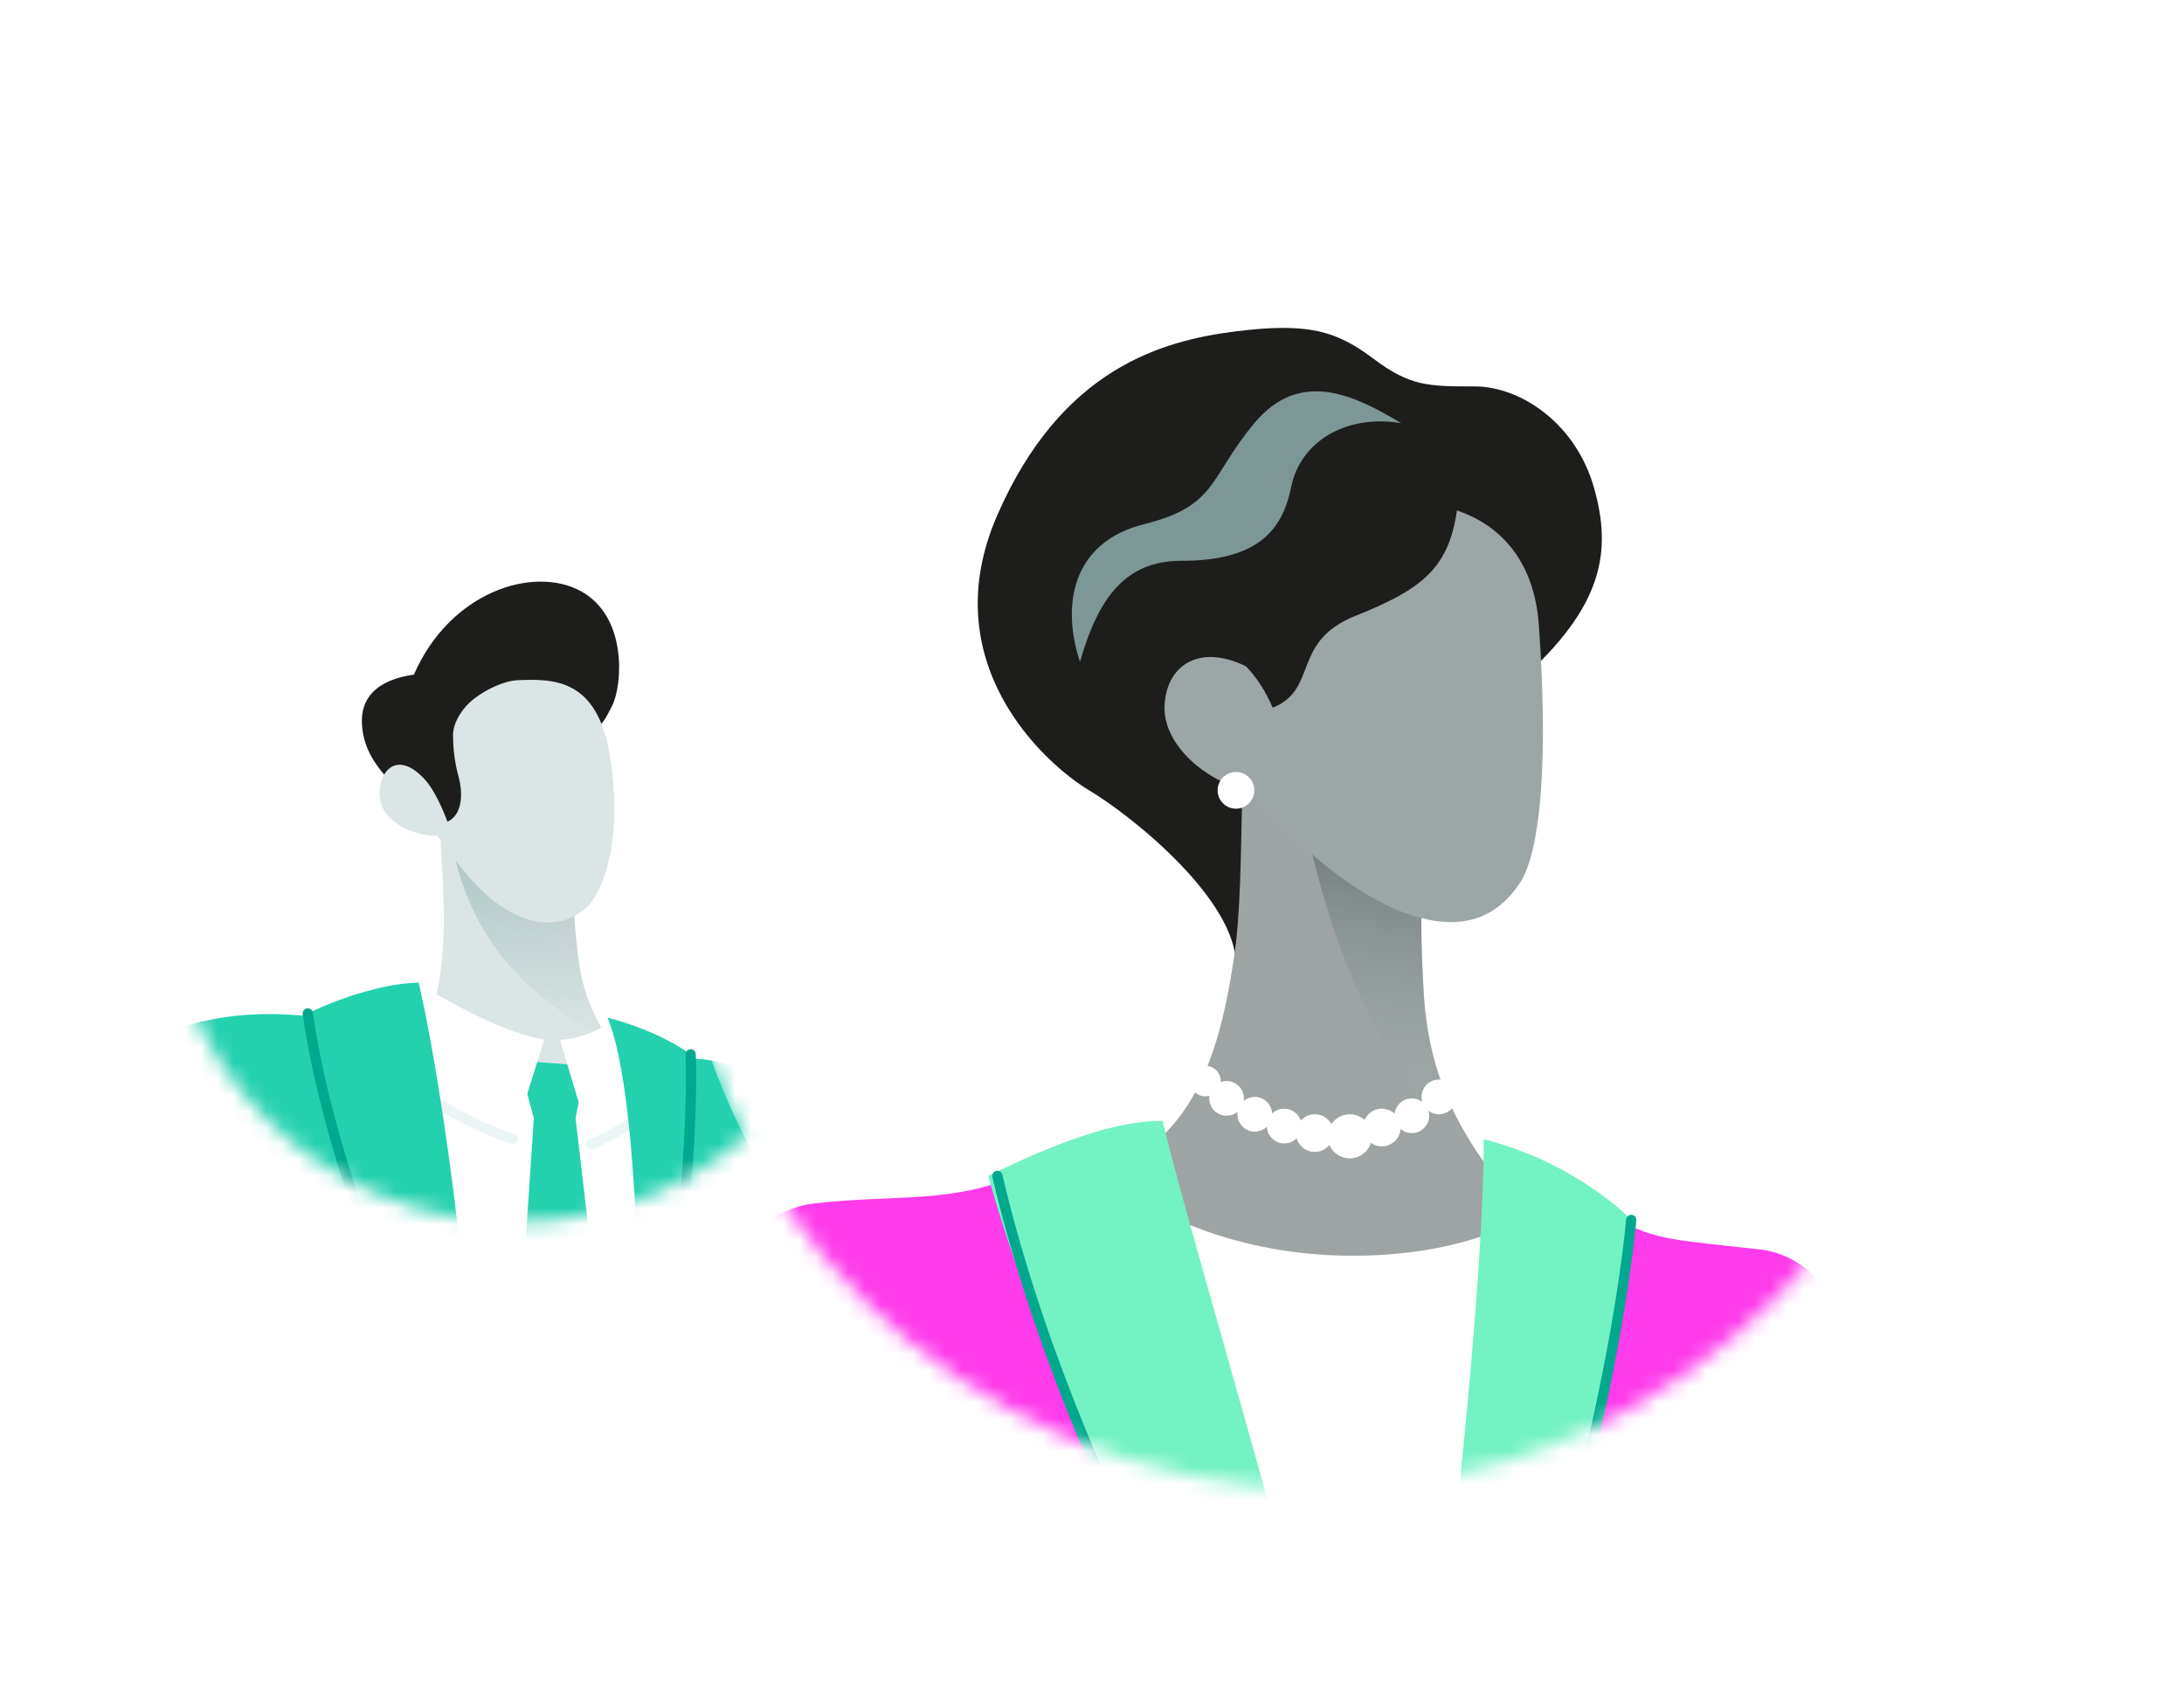 <svg width="135" height="104" viewBox="0 0 135 104" fill="none" xmlns="http://www.w3.org/2000/svg">
<g filter="url(#filter0_d_5011_1223)">
<g filter="url(#filter1_d_5011_1223)">
<mask id="mask0_5011_1223" style="mask-type:alpha" maskUnits="userSpaceOnUse" x="15" y="28" width="44" height="45">
<circle cx="36.922" cy="50.614" r="21.76" fill="#C4C4C4"/>
</mask>
<g mask="url(#mask0_5011_1223)">
<circle cx="36.922" cy="50.614" r="21.76" fill="white"/>
<path d="M25.687 64.083C30.527 68.642 41.594 70.397 47.824 66.188C45.888 64.51 44.115 63.054 42.82 61.253C41.803 59.847 41.077 58.228 40.81 56.138C40.784 55.95 40.759 55.771 40.74 55.603C40.424 53.013 40.428 51.936 40.423 49.413C40.418 49.275 40.408 49.138 40.395 49.011C40.031 46.336 36.011 45.798 33.775 46.874C33.36 47.069 33.015 47.319 32.755 47.62C32.434 47.99 32.26 48.446 32.291 48.975C32.448 51.615 32.545 53.606 32.441 55.183C32.113 60.241 30.829 63.049 25.687 64.083Z" fill="#DBE5E5"/>
<path d="M32.776 47.617C33.781 56.143 39.418 59.321 42.826 61.258C41.809 59.852 41.083 58.233 40.816 56.143C40.79 55.954 40.765 55.776 40.746 55.608C40.446 53.015 40.54 51.94 40.428 49.418C40.424 49.28 40.414 49.142 40.4 49.016C40.037 46.34 36.016 45.802 33.781 46.879C33.382 47.072 33.031 47.323 32.776 47.617Z" fill="url(#paint0_linear_5011_1223)"/>
<path d="M27.424 41.611C27.53 43.275 28.375 44.311 29.66 45.671C30.937 47.02 32.184 48.558 34.493 48.095C36.802 47.631 35.972 42.456 38.993 42.204C42.015 41.951 42.016 42.203 42.885 40.465C43.529 39.176 43.852 34.956 40.95 33.373C38.049 31.791 32.891 33.373 30.635 38.531C28.378 38.853 27.319 39.946 27.424 41.611Z" fill="#1D1D1B"/>
<path d="M33.859 40.482C34.547 39.712 36.047 38.919 37.032 38.88C39.251 38.783 41.95 38.761 42.735 43.473C43.52 48.186 42.54 51.291 41.697 52.463C40.735 53.813 39.04 54.089 37.721 53.674C35.627 53.013 34.132 51.399 32.099 48.502C30.705 48.502 28.723 47.729 28.53 46.184C28.337 44.638 29.523 43.046 31.324 45.029C32.087 45.868 32.707 47.623 32.707 47.623C33.616 47.219 33.687 45.911 33.399 44.856C33.111 43.802 33.053 42.91 33.053 42.263C33.053 41.616 33.455 40.934 33.859 40.482Z" fill="#DBE5E5"/>
<path d="M19.331 82.977V86.851V100.344H51.615C52.247 100.344 52.774 99.817 52.774 99.185V98.289C52.3 96.523 52.774 95.601 52.774 94.546C54.145 100.344 64.028 102.585 70.221 94.546C69.72 92.833 61.261 81.896 61.261 81.896C57.571 78.338 57.94 74.306 55.911 69.615C53.881 64.898 50.666 62.473 46.897 62.473C46.897 62.473 43.998 63.221 39.339 62.842C35.832 62.557 31.328 61.38 26.314 60.18C22.414 59.047 17.617 59.785 13.664 62.842C10.475 65.293 5.758 71.776 5.758 89.355C8.841 89.144 13.111 89.934 19.304 89.882C19.41 86.35 19.331 85.77 19.331 82.977Z" fill="white"/>
<path d="M36.76 85.274L38.049 65.932H40.628L42.885 85.274L40.306 89.465L36.76 85.274Z" fill="#23D1AE"/>
<path d="M38.049 65.933L37.082 62.386L41.273 62.709L40.628 65.933C40.628 65.933 40.306 66.255 39.339 66.255C38.371 66.255 38.049 65.933 38.049 65.933Z" fill="#23D1AE"/>
<path d="M36.76 67.222L38.694 61.097C35.857 60.581 32.676 58.626 31.28 57.873L26.767 60.775C26.767 60.775 30.957 65.288 36.76 67.222Z" fill="white"/>
<path d="M47.075 63.676C45.528 65.481 43.207 66.899 41.595 67.544L39.661 61.097C41.273 61.097 43.207 59.807 43.207 59.807C44.281 60.775 46.559 62.902 47.075 63.676Z" fill="white"/>
<path d="M41.595 67.544C43.207 66.899 45.528 65.481 47.075 63.676" stroke="#EBF5F5" stroke-width="0.631" stroke-linecap="round"/>
<path d="M36.76 67.222C30.957 65.288 26.767 60.775 26.767 60.775" stroke="#EBF5F5" stroke-width="0.631" stroke-linecap="round"/>
<path d="M42.312 111.809C42.312 111.809 47.319 74.201 44.525 62.104C47.029 62.394 49.269 61.788 52.115 63.553C58.414 67.454 63.395 84.927 71.407 93.308C72.092 100.054 64.449 101.003 62.025 100.74C55.146 101.767 53.091 96.47 53.091 96.47L52.643 108.224C51.298 110.464 44.446 111.545 42.312 111.809Z" fill="#23D1AE"/>
<path d="M44.525 89.987C44.525 89.987 45.184 65.899 42.602 59.732C45.975 60.602 47.767 62.025 47.767 62.025C47.767 62.025 48.294 71.855 44.525 89.987Z" fill="#23D1AE"/>
<path d="M47.741 61.998C47.741 61.998 48.268 71.829 44.499 89.961" stroke="#00A88E" stroke-width="0.631" stroke-miterlimit="10" stroke-linecap="round"/>
<path d="M29.134 60.312C29.134 60.312 32.244 69.246 34.722 89.987C35.433 95.89 35.618 103.797 35.749 111.808C26.525 111.808 18.672 109.832 14.218 106.617C14.429 101.082 18.092 81.474 14.244 61.023C19.91 58.73 23.653 59.521 29.134 60.312Z" fill="#23D1AE"/>
<path d="M30.927 57.571C32.007 62.104 34.168 75.334 34.695 89.961C32.271 84.505 25.682 70.722 24.074 59.469C26.446 58.309 29.24 57.571 30.927 57.571Z" fill="#23D1AE"/>
<path d="M34.722 89.987C32.271 84.531 25.682 70.722 24.074 59.468" stroke="#00A88E" stroke-width="0.631" stroke-miterlimit="10" stroke-linecap="round"/>
<path d="M14.244 61.023C9.869 62.657 -0.699 71.144 -1.99 81.501C-3.097 90.382 -0.567 96.496 4.704 99.764C5.679 97.182 13.796 94.783 17.565 92.464C16.458 90.804 17.275 84.9 17.617 80.605C22.651 75.228 18.434 60.602 14.244 61.023Z" fill="#23D1AE"/>
</g>
</g>
</g>
<g filter="url(#filter2_d_5011_1223)">
<g filter="url(#filter3_d_5011_1223)">
<mask id="mask1_5011_1223" style="mask-type:alpha" maskUnits="userSpaceOnUse" x="46" y="9" width="81" height="80">
<circle cx="86.565" cy="48.983" r="39.845" fill="#C4C4C4"/>
</mask>
<g mask="url(#mask1_5011_1223)">
<circle cx="86.565" cy="48.983" r="39.845" fill="white"/>
<path d="M72.373 45.684C75.21 47.386 81.45 52.492 81.45 56.463C82.585 49.088 93.931 43.415 99.036 38.877C104.142 34.338 104.709 30.934 103.575 26.963C102.44 22.992 99.036 20.723 96.2 20.723C93.363 20.723 92.229 20.723 89.96 19.021C87.69 17.319 85.988 16.752 81.45 17.319C76.912 17.887 70.671 19.589 66.701 28.665C62.729 37.742 69.537 43.982 72.373 45.684Z" fill="#1D1D1B"/>
<path d="M93.063 58.341C93.592 66.66 98.459 71.027 104.172 76.642C92.639 83.193 76.134 79.033 68.199 70.611C77.404 69.467 80.049 64.684 81.319 56.053C81.742 53.35 81.742 49.815 81.848 45.239C81.954 39.417 93.909 39.417 93.38 46.695C92.957 51.27 92.745 53.038 93.063 58.341Z" fill="#9EA3A3"/>
<path d="M93.274 46.591C92.957 51.27 92.745 53.038 93.062 58.341C93.274 62.084 94.332 64.996 96.025 67.491C91.158 63.748 86.82 56.781 84.598 41.392C88.09 40.04 93.591 41.6 93.274 46.591Z" fill="url(#paint1_linear_5011_1223)"/>
<path d="M82.696 45.897C84.788 48.799 89.055 52.586 92.846 53.564C95.202 54.172 97.412 53.837 99.036 51.357C100.351 49.226 100.738 43.415 100.171 35.473C99.603 27.531 91.852 27.016 88.258 28.665C84.766 30.341 83.719 36.04 83.055 38.58C79.5 36.266 77.238 37.83 77.05 40.252C76.786 42.546 79.187 45.099 82.696 45.897Z" fill="#9DA6A6"/>
<circle cx="81.45" cy="45.684" r="1.135" fill="white"/>
<path d="M88.825 34.905C84.854 36.494 86.556 39.444 83.719 40.578C80.316 32.636 71.239 37.742 71.806 33.203C72.373 28.665 78.046 23.559 87.123 21.858C96.2 20.156 95.632 25.261 95.065 28.665C94.498 32.069 92.796 33.317 88.825 34.905Z" fill="#1D1D1B"/>
<path d="M82.585 22.993C85.421 19.589 88.825 21.291 91.661 22.993C88.258 22.425 85.421 24.127 84.854 26.964C84.287 29.8 82.585 31.502 78.046 31.502C74.642 31.502 72.941 33.771 71.806 37.742C70.671 34.339 71.239 30.368 75.777 29.233C80.316 28.098 79.748 26.396 82.585 22.993Z" fill="#7D9696"/>
<path d="M55.355 71.213C60.46 70.645 63.864 71.213 67.835 69.511C71.239 84.828 83.719 104.116 91.661 118.865C97.902 105.25 103.007 71.213 105.276 72.347C107.546 73.482 108.68 73.482 113.786 74.049C118.891 74.616 120.593 81.424 122.295 88.231C123.997 95.039 112.651 116.029 91.661 123.404C64.999 118.865 48.547 96.174 46.278 84.828C46.845 75.751 51.972 71.588 55.355 71.213Z" fill="#FF3BEB"/>
<path d="M76.912 71.78C85.988 76.318 96.2 74.049 98.469 72.347C99.603 80.289 99.036 111.491 91.094 119.433C82.585 105.25 75.777 84.26 76.912 71.78Z" fill="white"/>
<path d="M91.661 118.865C91.661 118.865 96.767 81.424 96.767 67.242C102.703 68.772 105.926 72.279 105.926 72.279C105.926 72.279 103.574 96.741 91.661 118.865Z" fill="#73F2C4"/>
<path d="M105.88 72.232C105.88 72.232 104.142 93.904 91.661 118.865" stroke="#00A88E" stroke-width="0.631" stroke-miterlimit="10" stroke-linecap="round"/>
<path d="M76.912 66.107C78.813 74.084 85.421 95.039 91.094 119.432C84.287 111.49 71.239 87.664 66.133 69.511C70.307 67.47 73.944 66.107 76.912 66.107Z" fill="#73F2C4"/>
<path d="M91.094 118.865C83.152 108.654 71.239 88.799 66.701 69.51" stroke="#00A88E" stroke-width="0.631" stroke-miterlimit="10" stroke-linecap="round"/>
<path d="M88.484 68.429C89.237 68.429 89.848 67.819 89.848 67.066C89.848 66.313 89.237 65.702 88.484 65.702C87.731 65.702 87.121 66.313 87.121 67.066C87.121 67.819 87.731 68.429 88.484 68.429Z" fill="white"/>
<path d="M90.466 67.684C91.108 67.684 91.629 67.163 91.629 66.52C91.629 65.878 91.108 65.357 90.466 65.357C89.823 65.357 89.302 65.878 89.302 66.52C89.302 67.163 89.823 67.684 90.466 67.684Z" fill="white"/>
<path d="M86.321 68.029C86.964 68.029 87.485 67.508 87.485 66.866C87.485 66.223 86.964 65.702 86.321 65.702C85.679 65.702 85.158 66.223 85.158 66.866C85.158 67.508 85.679 68.029 86.321 68.029Z" fill="white"/>
<path d="M92.32 66.866C92.912 66.866 93.393 66.386 93.393 65.793C93.393 65.201 92.912 64.721 92.32 64.721C91.728 64.721 91.248 65.201 91.248 65.793C91.248 66.386 91.728 66.866 92.32 66.866Z" fill="white"/>
<path d="M84.431 67.502C85.023 67.502 85.503 67.022 85.503 66.43C85.503 65.837 85.023 65.357 84.431 65.357C83.838 65.357 83.358 65.837 83.358 66.43C83.358 67.022 83.838 67.502 84.431 67.502Z" fill="white"/>
<path d="M93.993 65.702C94.585 65.702 95.065 65.222 95.065 64.63C95.065 64.037 94.585 63.557 93.993 63.557C93.4 63.557 92.92 64.037 92.92 64.63C92.92 65.222 93.4 65.702 93.993 65.702Z" fill="white"/>
<path d="M82.613 66.775C83.205 66.775 83.685 66.295 83.685 65.703C83.685 65.11 83.205 64.63 82.613 64.63C82.02 64.63 81.54 65.11 81.54 65.703C81.54 66.295 82.02 66.775 82.613 66.775Z" fill="white"/>
<path d="M80.868 65.793C81.46 65.793 81.94 65.313 81.94 64.721C81.94 64.128 81.46 63.648 80.868 63.648C80.275 63.648 79.795 64.128 79.795 64.721C79.795 65.313 80.275 65.793 80.868 65.793Z" fill="white"/>
<path d="M79.559 64.594C80.081 64.594 80.504 64.171 80.504 63.648C80.504 63.126 80.081 62.703 79.559 62.703C79.037 62.703 78.614 63.126 78.614 63.648C78.614 64.171 79.037 64.594 79.559 64.594Z" fill="white"/>
</g>
</g>
</g>
<defs>
<filter id="filter0_d_5011_1223" x="0.643" y="20.648" width="66.246" height="66.245" filterUnits="userSpaceOnUse" color-interpolation-filters="sRGB">
<feFlood flood-opacity="0" result="BackgroundImageFix"/>
<feColorMatrix in="SourceAlpha" type="matrix" values="0 0 0 0 0 0 0 0 0 0 0 0 0 0 0 0 0 0 127 0" result="hardAlpha"/>
<feOffset dx="-3.156" dy="3.156"/>
<feGaussianBlur stdDeviation="5.681"/>
<feColorMatrix type="matrix" values="0 0 0 0 0.137 0 0 0 0 0.82 0 0 0 0 0.682 0 0 0 0.3 0"/>
<feBlend mode="normal" in2="BackgroundImageFix" result="effect1_dropShadow_5011_1223"/>
<feBlend mode="normal" in="SourceGraphic" in2="effect1_dropShadow_5011_1223" result="shape"/>
</filter>
<filter id="filter1_d_5011_1223" x="13.268" y="28.854" width="45.414" height="43.52" filterUnits="userSpaceOnUse" color-interpolation-filters="sRGB">
<feFlood flood-opacity="0" result="BackgroundImageFix"/>
<feColorMatrix in="SourceAlpha" type="matrix" values="0 0 0 0 0 0 0 0 0 0 0 0 0 0 0 0 0 0 127 0" result="hardAlpha"/>
<feOffset dx="-1.894"/>
<feColorMatrix type="matrix" values="0 0 0 0 0.761 0 0 0 0 0.839 0 0 0 0 0.839 0 0 0 1 0"/>
<feBlend mode="normal" in2="BackgroundImageFix" result="effect1_dropShadow_5011_1223"/>
<feBlend mode="normal" in="SourceGraphic" in2="effect1_dropShadow_5011_1223" result="shape"/>
</filter>
<filter id="filter2_d_5011_1223" x="32.202" y="0.932" width="102.415" height="102.415" filterUnits="userSpaceOnUse" color-interpolation-filters="sRGB">
<feFlood flood-opacity="0" result="BackgroundImageFix"/>
<feColorMatrix in="SourceAlpha" type="matrix" values="0 0 0 0 0 0 0 0 0 0 0 0 0 0 0 0 0 0 127 0" result="hardAlpha"/>
<feOffset dx="-3.156" dy="3.156"/>
<feGaussianBlur stdDeviation="5.681"/>
<feColorMatrix type="matrix" values="0 0 0 0 0.137 0 0 0 0 0.82 0 0 0 0 0.682 0 0 0 0.3 0"/>
<feBlend mode="normal" in2="BackgroundImageFix" result="effect1_dropShadow_5011_1223"/>
<feBlend mode="normal" in="SourceGraphic" in2="effect1_dropShadow_5011_1223" result="shape"/>
</filter>
<filter id="filter3_d_5011_1223" x="44.827" y="9.138" width="81.583" height="79.689" filterUnits="userSpaceOnUse" color-interpolation-filters="sRGB">
<feFlood flood-opacity="0" result="BackgroundImageFix"/>
<feColorMatrix in="SourceAlpha" type="matrix" values="0 0 0 0 0 0 0 0 0 0 0 0 0 0 0 0 0 0 127 0" result="hardAlpha"/>
<feOffset dx="-1.894"/>
<feColorMatrix type="matrix" values="0 0 0 0 0.761 0 0 0 0 0.839 0 0 0 0 0.839 0 0 0 1 0"/>
<feBlend mode="normal" in2="BackgroundImageFix" result="effect1_dropShadow_5011_1223"/>
<feBlend mode="normal" in="SourceGraphic" in2="effect1_dropShadow_5011_1223" result="shape"/>
</filter>
<linearGradient id="paint0_linear_5011_1223" x1="38.148" y1="61.486" x2="37.397" y2="46.291" gradientUnits="userSpaceOnUse">
<stop offset="0.007" stop-color="#A5BEBE" stop-opacity="0"/>
<stop offset="1" stop-color="#A5BEBE"/>
</linearGradient>
<linearGradient id="paint1_linear_5011_1223" x1="88.767" y1="66.632" x2="91.865" y2="41.45" gradientUnits="userSpaceOnUse">
<stop offset="0.007" stop-color="#A5BEBE" stop-opacity="0"/>
<stop offset="1" stop-color="#3E4343"/>
</linearGradient>
</defs>
</svg>
